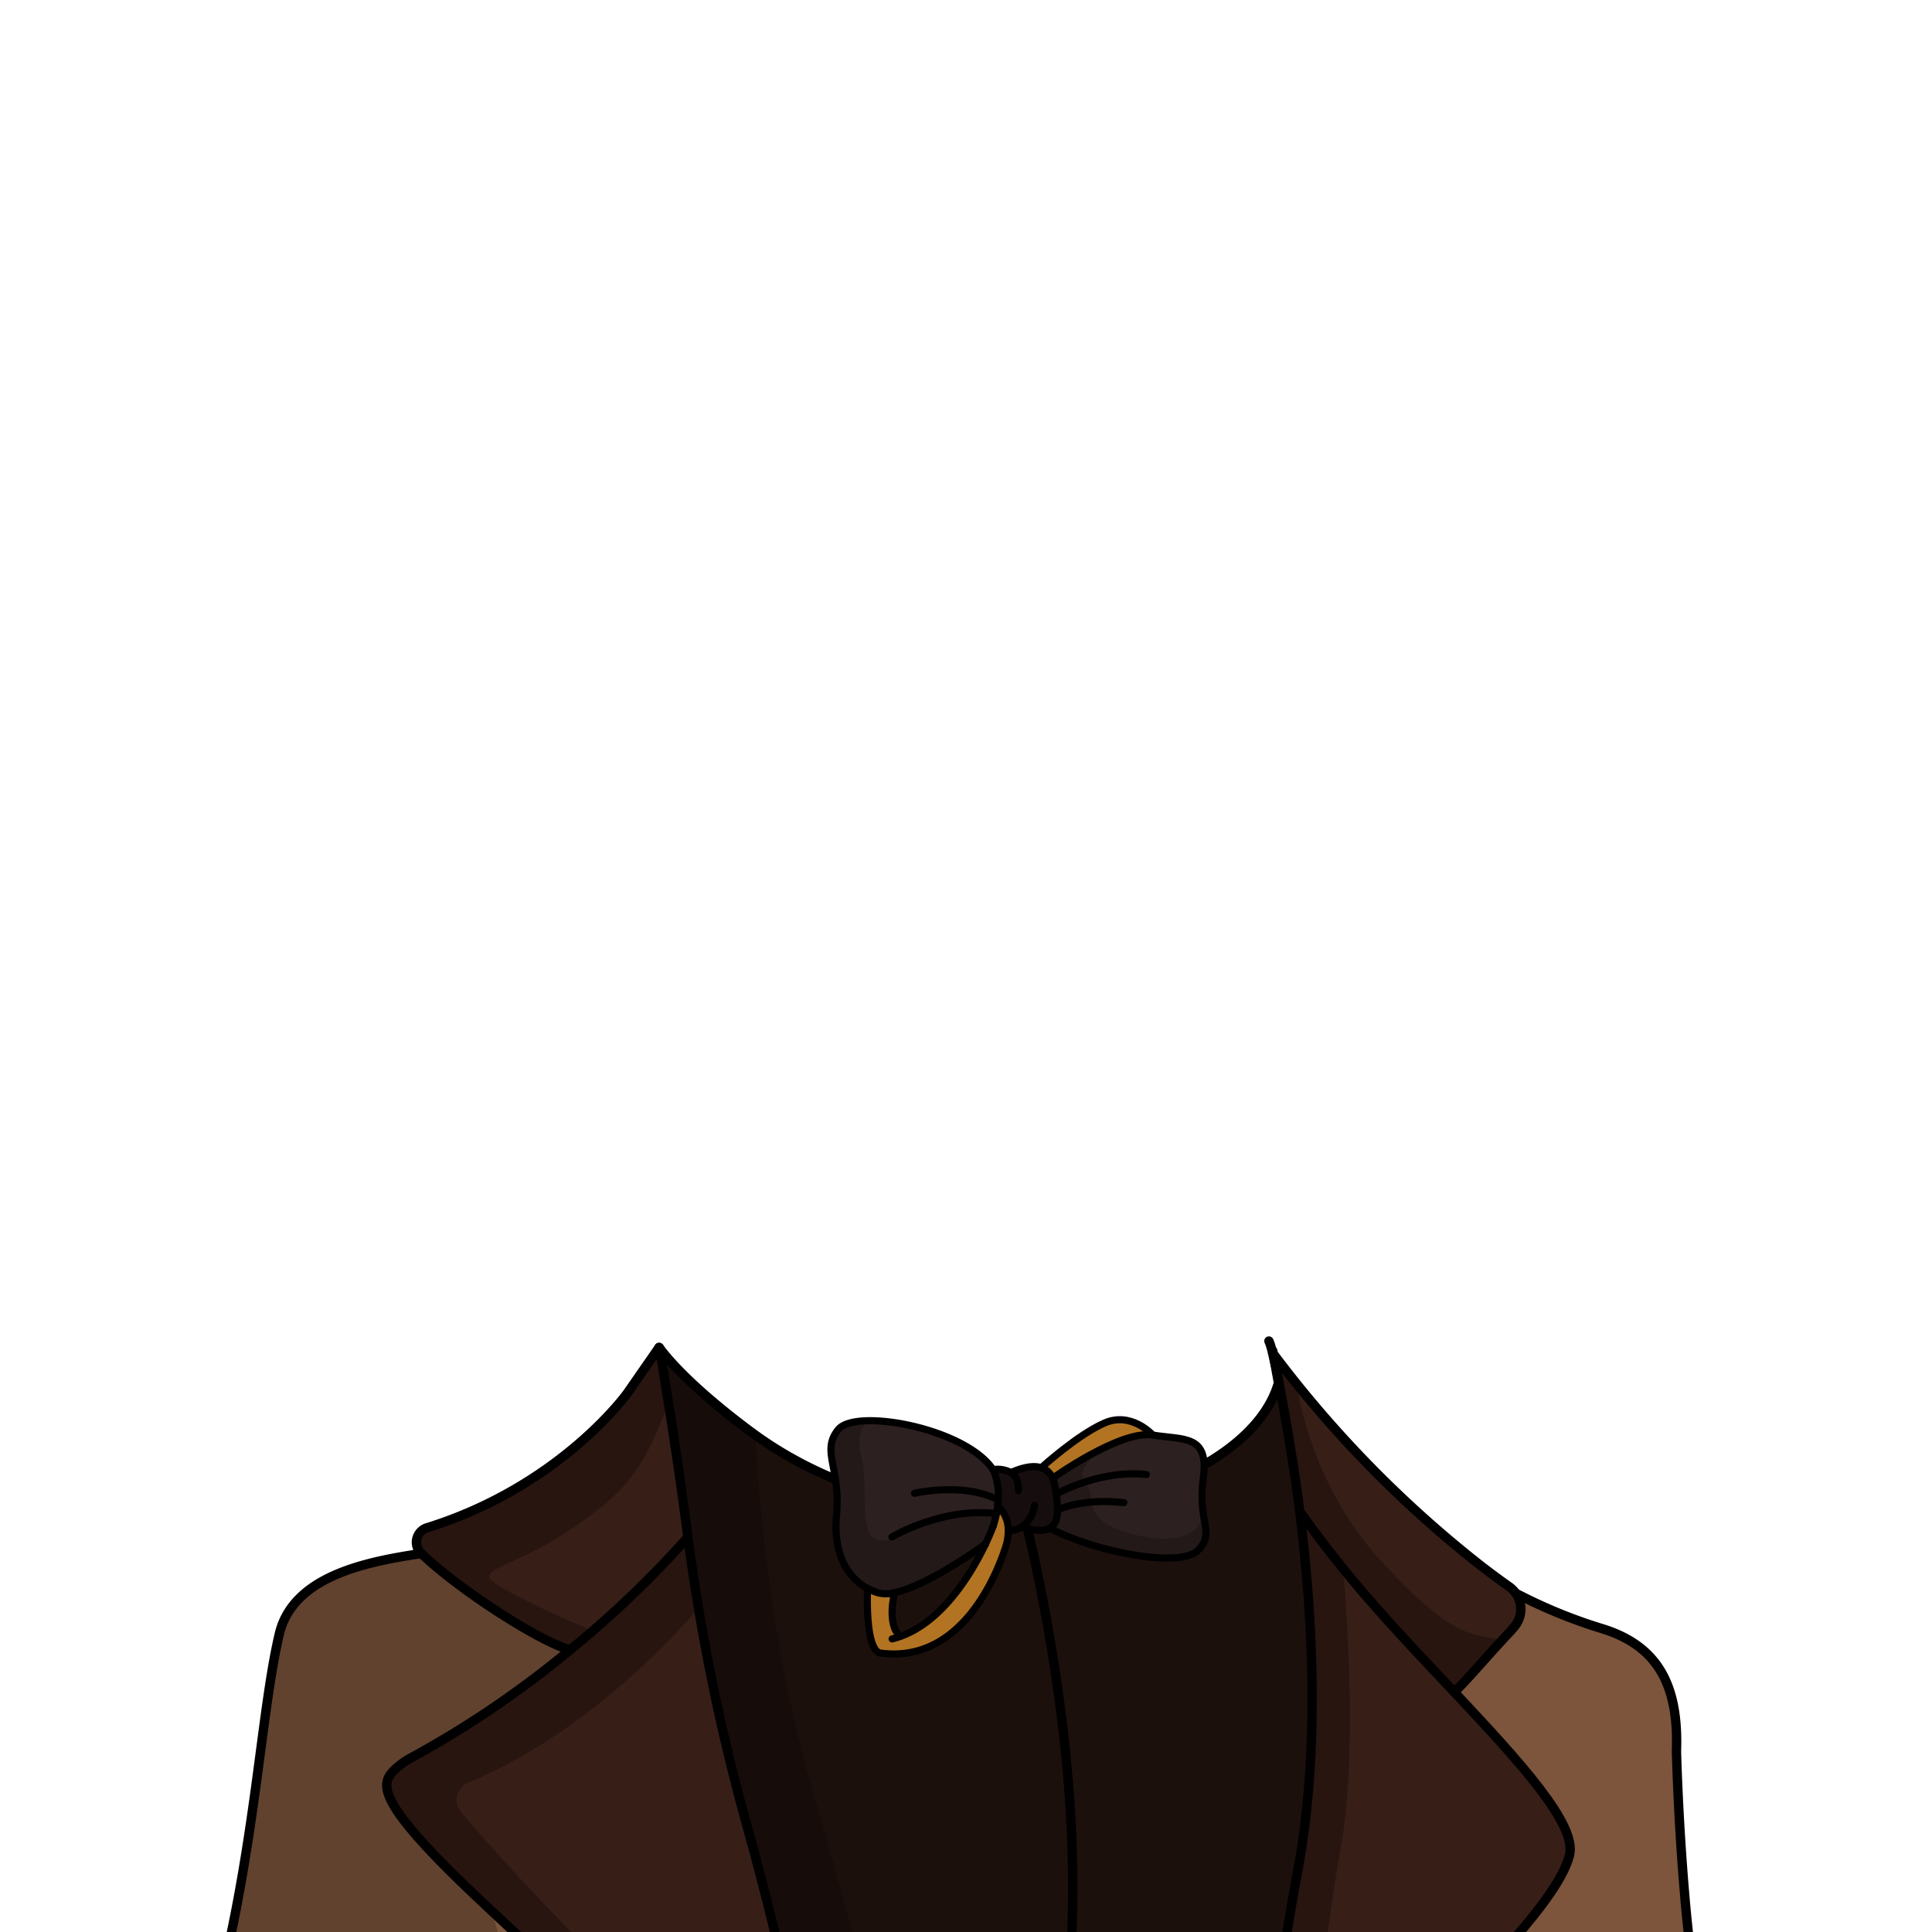 <svg xmlns="http://www.w3.org/2000/svg" viewBox="0 0 432 432">
  <defs>
    <style>.GUNDAN_CAT_OUTFIT_CAT_OUTFIT_38_cls-1{isolation:isolate;}.GUNDAN_CAT_OUTFIT_CAT_OUTFIT_38_cls-2{fill:#7c553c;}.GUNDAN_CAT_OUTFIT_CAT_OUTFIT_38_cls-3{fill:#371f18;}.GUNDAN_CAT_OUTFIT_CAT_OUTFIT_38_cls-4{fill:#281510;}.GUNDAN_CAT_OUTFIT_CAT_OUTFIT_38_cls-5{fill:#1c100d;}.GUNDAN_CAT_OUTFIT_CAT_OUTFIT_38_cls-6{opacity:0.22;mix-blend-mode:multiply;}.GUNDAN_CAT_OUTFIT_CAT_OUTFIT_38_cls-11,.GUNDAN_CAT_OUTFIT_CAT_OUTFIT_38_cls-7{fill:none;stroke:#000;stroke-linecap:round;stroke-linejoin:round;}.GUNDAN_CAT_OUTFIT_CAT_OUTFIT_38_cls-7{stroke-width:2.09px;}.GUNDAN_CAT_OUTFIT_CAT_OUTFIT_38_cls-8{fill:#2d2020;}.GUNDAN_CAT_OUTFIT_CAT_OUTFIT_38_cls-9{fill:#b27422;}.GUNDAN_CAT_OUTFIT_CAT_OUTFIT_38_cls-10{fill:#160e0e;}.GUNDAN_CAT_OUTFIT_CAT_OUTFIT_38_cls-11{stroke-width:1.59px;}</style>
  </defs>
  <g class="GUNDAN_CAT_OUTFIT_CAT_OUTFIT_38_cls-1">
    <g id="Outfit">
      <path class="GUNDAN_CAT_OUTFIT_CAT_OUTFIT_38_cls-2" d="M387.78,509.4a.43.43,0,0,1,0,.11H280.94c4-29.89,64.87-75.05,70-94.61,1.81-6.91-11.07-20.9-25.84-36.58.79-.5,3.21-14.25,6-28.21a.08.08,0,0,0,0,0c1.56,1.21,3.16,2.4,4.78,3.58l1.64,1.17a6,6,0,0,1,1.44,1.44h0a112,112,0,0,0,19.2,7.89c12.69,3.87,17.24,12.85,16.72,27.41-.27,7.42.53,19.65,1.9,32.81a.38.38,0,0,1,0,.1c.8,7.73,1.8,15.79,2.89,23.38,0,0,0,.05,0,.08s0,0,0,.06c1.51,10.53,3.19,20.16,4.77,26.8C389.51,496,388,508.15,387.78,509.4Z" />
      <path class="GUNDAN_CAT_OUTFIT_CAT_OUTFIT_38_cls-3" d="M338.75,363.57c-.51.63-1.06,1.26-1.64,1.86-.39.41-.8.82-1.22,1.22-3.85,3.69-8.43,9.54-10.31,11.27a3.15,3.15,0,0,1-.49.39c-7.66-8.13-15.83-16.73-22.71-25-4.23-5.08-8.17-10.26-11.75-15.26-1.32-10.55-3.3-21.73-4.64-28.78-.49-2.63-.89-4.69-1.14-5.91l0-.14.09,0,.15,0,.06.09c.33.51,2,3.12,4.93,7.07,7.23,9.87,21.87,25.29,41,39.79,1.57,1.19,3.16,2.37,4.79,3.54l1.64,1.17a6.11,6.11,0,0,1,1.26,8.76Z" />
      <path class="GUNDAN_CAT_OUTFIT_CAT_OUTFIT_38_cls-4" d="M335.89,366.65c-4.25,4.07-9.39,10.77-10.8,11.66-7.66-8.13-15.83-16.73-22.71-25-4.23-5.08-8.17-10.26-11.75-15.26-1.32-10.55-3.3-21.73-4.64-28.78-.49-2.63-.89-4.69-1.14-5.91l.06-.16.15,0s1.75,2.74,5,7.16c1,5.68,4.87,23.25,18.22,38.07C324.45,366.34,329.05,365.41,335.89,366.65Z" />
      <path class="GUNDAN_CAT_OUTFIT_CAT_OUTFIT_38_cls-3" d="M350.93,414.89c-3.49,13.32-32.84,38.51-52.47,62.67-9.2,11.32-16.26,22.41-17.52,31.94a548.36,548.36,0,0,1,9.22-91.14c5.18-27.49,3.21-58.44.47-80.33,3,4.18,6.23,8.49,9.69,12.74.67.84,1.36,1.68,2.06,2.52,6.88,8.29,15.05,16.89,22.71,25C339.86,394,352.74,408,350.93,414.89Z" />
      <path class="GUNDAN_CAT_OUTFIT_CAT_OUTFIT_38_cls-4" d="M299.88,412.71c-4,22.81-7.89,53.88-1.42,64.85-9.2,11.32-16.26,22.41-17.52,31.94a548.36,548.36,0,0,1,9.22-91.14c5.18-27.49,3.21-58.44.47-80.33,3,4.18,6.23,8.49,9.69,12.74v0S304,389.39,299.88,412.71Z" />
      <path class="GUNDAN_CAT_OUTFIT_CAT_OUTFIT_38_cls-5" d="M290.16,418.36a548.36,548.36,0,0,0-9.22,91.14v0H186.6s-2-37.82-19.47-100.84a469.27,469.27,0,0,1-13.32-64.95c-3.2-24.71-6.32-41.5-6.3-42.26,5,6.62,14.23,14.12,20.39,18.68l1.09.79a83.2,83.2,0,0,0,7.38,4.75c1,.55,1.94,1.09,2.92,1.6,24.05,12.57,52.27,13.17,73.74,6.95,17-4.91,29.74-14.09,32.84-25l.12,0c1.34,7.05,3.32,18.23,4.64,28.78C293.37,359.92,295.34,390.87,290.16,418.36Z" />
      <path class="GUNDAN_CAT_OUTFIT_CAT_OUTFIT_38_cls-6" d="M229.14,509.52H186.6s-2-37.82-19.47-100.84a469.27,469.27,0,0,1-13.32-64.95c-3.2-24.71-6.32-41.5-6.3-42.26,5,6.62,14.23,14.12,20.39,18.68l1.09.79c.62,13.59,3.16,47.85,13.67,82.72C195.43,446,199.73,484,229.14,509.52Z" />
      <path class="GUNDAN_CAT_OUTFIT_CAT_OUTFIT_38_cls-3" d="M153.81,343.73a220.37,220.37,0,0,1-21.32,20.94c-1.6,1.39-3.28,2.82-5,4.27-6.81-1.77-25.24-13.74-33.35-21.63a3.4,3.4,0,0,1,1.38-5.66c30-9.32,44.8-30.14,44.8-30.14l7.07-10.18,0,0,.13.17h0a82,82,0,0,1,1.59,12.8C149.45,321,152.39,332.78,153.81,343.73Z" />
      <path class="GUNDAN_CAT_OUTFIT_CAT_OUTFIT_38_cls-4" d="M149.14,314.93c-2.25,4.57-4.7,13.85-13.92,21.42-15.62,12.84-26.88,13.92-25.77,16.45s23,11.87,23,11.87c-1.6,1.39-3.28,2.82-5,4.27-6.81-1.77-25.24-13.74-33.35-21.63a3.4,3.4,0,0,1,1.38-5.66c30-9.32,44.8-30.14,44.8-30.14l7.07-10.18,0,0,.13.17h0A97.42,97.42,0,0,1,149.14,314.93Z" />
      <path class="GUNDAN_CAT_OUTFIT_CAT_OUTFIT_38_cls-3" d="M186.6,509.52C170.39,480,119.41,437.18,100.25,418c-16-16-15-19.43-12.07-22.24A17.21,17.21,0,0,1,92.12,393a221.74,221.74,0,0,0,35.33-24,230,230,0,0,0,26.36-25.21c.63,4.83,1.39,10,2.32,15.59l0,.12a480.36,480.36,0,0,0,11,49.24c10.12,36.43,15.05,64.44,17.4,81.59h0C186.25,502.79,186.6,509.52,186.6,509.52Z" />
      <path class="GUNDAN_CAT_OUTFIT_CAT_OUTFIT_38_cls-4" d="M186.6,509.52C170.39,480,119.41,437.18,100.25,418c-16-16-15-19.43-12.07-22.24A17.21,17.21,0,0,1,92.12,393a221.74,221.74,0,0,0,35.33-24,230,230,0,0,0,26.36-25.21c.63,4.83,1.39,10,2.32,15.59l0,.12v.1s-21.8,26.74-51.41,39a4.21,4.21,0,0,0-1.61,6.64c21,24.47,44.19,46.62,57.1,56.05,9.48,6.92,19.19,21,24.29,29h0C186.25,502.79,186.6,509.52,186.6,509.52Z" />
      <path class="GUNDAN_CAT_OUTFIT_CAT_OUTFIT_38_cls-2" d="M186.6,509.51h-145s1-32.34,6.76-63.41c0-.09,0-.18.07-.27,8.58-33.47,9.77-63,13.87-80.4,3-12.95,19.21-16.17,31.09-18h.11l.57-.09c8.11,7.89,26.54,19.86,33.35,21.63a221.74,221.74,0,0,1-35.33,24,17.21,17.21,0,0,0-3.94,2.83c-2.88,2.81-3.89,6.27,12.07,22.24,2,2,4.25,4.17,6.81,6.58.42.41.86.81,1.3,1.22l1.34,1.26,1.39,1.3c.94.88,1.9,1.78,2.89,2.69s1.79,1.66,2.71,2.53c.62.56,1.24,1.14,1.87,1.72L121,437.6l.75.7h0l2.17,2q3.81,3.53,7.78,7.28l1.59,1.49,3.19,3q1.6,1.51,3.21,3.07l1.61,1.55,1.61,1.56q2.42,2.34,4.82,4.73l1.6,1.59c10.79,10.76,21.12,21.88,28.87,32.17.66.87,1.3,1.74,1.91,2.6.36.5.72,1,1.06,1.49,1,1.48,2,2.95,2.92,4.39l.73,1.18.61,1c.19.31.37.62.55.93Z" />
      <path class="GUNDAN_CAT_OUTFIT_CAT_OUTFIT_38_cls-6" d="M124.69,482c-2.57,10.36-2,25.12-1.88,27.5H41.63a1.09,1.09,0,0,0,0-.12c0-.15,0-.44,0-.87,0-.13,0-.27,0-.42v0c0-.25,0-.54,0-.85,0-.11,0-.23,0-.36a235.76,235.76,0,0,1,6.86-60.75c0-.09,0-.18.07-.27,8.58-33.47,9.77-63,13.87-80.4,3-12.95,19.21-16.17,31.09-18h-.13l.13,0h.11l.57-.09c8.11,7.89,26.54,19.86,33.35,21.63a221.74,221.74,0,0,1-35.33,24,17.21,17.21,0,0,0-3.94,2.83c-2.88,2.81-3.89,6.27,12.07,22.24l1.53,1.52.81.79c2.11,2.05,4.5,4.31,7.11,6.75h0c2.43,7,4.47,16.51,5.94,24.51a.34.34,0,0,0,0,.1c1.58,8.66,2.49,15.53,2.49,15.53a132.11,132.11,0,0,0,3.42-28.73C133,459.64,127.5,470.71,124.69,482Z" />
      <path class="GUNDAN_CAT_OUTFIT_CAT_OUTFIT_38_cls-7" d="M325.09,378.31a3.15,3.15,0,0,0,.49-.39c2.07-1.8,7.48-8.23,11.53-12.49.58-.6,1.13-1.23,1.64-1.86a6.11,6.11,0,0,0-1.26-8.76l-1.64-1.17c-1.62-1.18-3.22-2.37-4.78-3.58a253.78,253.78,0,0,1-45.95-46.82l-.06-.09" />
      <path class="GUNDAN_CAT_OUTFIT_CAT_OUTFIT_38_cls-7" d="M290.63,338c3.58,5,7.52,10.18,11.75,15.26,6.88,8.29,15.05,16.89,22.71,25C339.86,394,352.74,408,350.93,414.89c-5.12,19.56-66,64.72-70,94.61" />
      <path class="GUNDAN_CAT_OUTFIT_CAT_OUTFIT_38_cls-7" d="M280.94,509.51h0a548.36,548.36,0,0,1,9.22-91.14c5.18-27.49,3.21-58.44.47-80.33-1.32-10.55-3.3-21.73-4.64-28.78-.51-2.73-.92-4.84-1.17-6.05l-.23-1.16" />
      <path class="GUNDAN_CAT_OUTFIT_CAT_OUTFIT_38_cls-7" d="M229.56,341.08s9.15,35.67,10.19,73S234,481.91,235.5,509.5" />
      <path class="GUNDAN_CAT_OUTFIT_CAT_OUTFIT_38_cls-7" d="M147.37,301.29l.13.17h0c5,6.62,14.23,14.12,20.39,18.68a84.26,84.26,0,0,0,8.47,5.54c1,.55,1.94,1.09,2.92,1.6,24.05,12.57,52.27,13.17,73.74,6.95,17-4.91,29.74-14.09,32.84-25,0,0-1.23-7.55-2.13-9.37" />
      <path class="GUNDAN_CAT_OUTFIT_CAT_OUTFIT_38_cls-7" d="M147.37,301.29l0,0-7.07,10.18s-14.83,20.82-44.8,30.14a3.4,3.4,0,0,0-1.38,5.66c8.11,7.89,26.54,19.86,33.35,21.63" />
      <path class="GUNDAN_CAT_OUTFIT_CAT_OUTFIT_38_cls-7" d="M153.81,343.73a230,230,0,0,1-26.36,25.21,221.74,221.74,0,0,1-35.33,24,17.21,17.21,0,0,0-3.94,2.83c-2.88,2.81-3.89,6.27,12.07,22.24,19.16,19.15,70.14,61.92,86.35,91.48,0,0-2-37.81-19.47-100.83a469.27,469.27,0,0,1-13.32-64.95c-3.2-24.71-6.32-41.5-6.3-42.26v0" />
      <path class="GUNDAN_CAT_OUTFIT_CAT_OUTFIT_38_cls-7" d="M338.94,356.25a112,112,0,0,0,19.2,7.89c12.69,3.87,17.24,12.85,16.72,27.41,0,0,.38,15.51,1.9,32.81a.38.38,0,0,1,0,.1c.7,7.86,1.64,16.08,2.89,23.38,0,0,0,.05,0,.08s0,0,0,.06c4,23.29,11.3,48.24,8.12,61.31a203188656372.9,203188656372.9,0,0,0,0,.22H41.63a1.09,1.09,0,0,0,0-.12c0-.15,0-.44,0-.87,0-.13,0-.27,0-.42v0c0-.25,0-.54,0-.85,0-.11,0-.23,0-.36a235.76,235.76,0,0,1,6.86-60.75c0-.09,0-.18.07-.27,8.58-33.47,9.77-63,13.87-80.4,3-12.95,19.21-16.17,31.09-18l.11,0,.57-.09" />
      <path class="GUNDAN_CAT_OUTFIT_CAT_OUTFIT_38_cls-8" d="M267.81,346.7c-4.05,4-23,.32-33.05-5,1.32-.73,1.73-2.27,1.75-4.07a32.18,32.18,0,0,0-.57-5.2,7.2,7.2,0,0,0-.55-1.91,89.39,89.39,0,0,1,10.22-6.2c4.25-2.16,8.93-3.95,12.13-3.45,7.3,1.15,12.63-.09,11.31,9.74a27.51,27.51,0,0,0-.06,7.25C269.51,342,270.6,344,267.81,346.7Z" />
      <path class="GUNDAN_CAT_OUTFIT_CAT_OUTFIT_38_cls-9" d="M257.74,320.88c-7.3-1.14-22.35,9.64-22.35,9.64a4.07,4.07,0,0,0-2.54-2.35c.24-.22,8.14-7.38,14.15-10S257.74,320.88,257.74,320.88Z" />
      <path class="GUNDAN_CAT_OUTFIT_CAT_OUTFIT_38_cls-10" d="M232.85,328.17a4.07,4.07,0,0,1,2.54,2.35,7.39,7.39,0,0,1,.55,1.92,32.18,32.18,0,0,1,.57,5.2c0,1.8-.43,3.34-1.75,4.07s-3.12.68-6.17-.35a5.19,5.19,0,0,1-3.12.88,7.25,7.25,0,0,0-2.39-5.55,14.75,14.75,0,0,0-1-8.07,6.11,6.11,0,0,1,4,.67C228.66,328.11,231.06,327.61,232.85,328.17Z" />
      <path class="GUNDAN_CAT_OUTFIT_CAT_OUTFIT_38_cls-9" d="M201.31,365.89c9.72-3.44,16.17-14.59,19-20.63h0c1.13-2.39,1.71-4,1.71-4a25.74,25.74,0,0,0,.74-2.82c.12-.61.21-1.2.27-1.76a7.25,7.25,0,0,1,2.39,5.55,11.13,11.13,0,0,1-.6,3.74c-2.06,6.36-10.07,26.26-28.23,23.61-3.15-1.41-2.66-13.26-2.61-14.37a12.13,12.13,0,0,0,2.52,1,7.53,7.53,0,0,0,3.42-.08l0,.1S198.16,363.33,201.31,365.89Z" />
      <path class="GUNDAN_CAT_OUTFIT_CAT_OUTFIT_38_cls-8" d="M223.08,336.68c-.06.56-.15,1.15-.27,1.76l0,.14a25.74,25.74,0,0,1-.71,2.69s-.58,1.58-1.71,4h0c-.42.31-12.81,9.29-20.38,10.88a9.74,9.74,0,0,1-2.06.24,5.29,5.29,0,0,1-1.36-.16,12.13,12.13,0,0,1-2.52-1c-4.18-2.23-7.8-7.31-7-16.34,1-10.82-3.55-14.37.41-19.24,1-1.27,3.49-1.9,6.65-1.95,8.92-.16,23.5,4.15,27.95,10.93A14.75,14.75,0,0,1,223.08,336.68Z" />
      <path class="GUNDAN_CAT_OUTFIT_CAT_OUTFIT_38_cls-6" d="M222.78,338.58a25.74,25.74,0,0,1-.71,2.69s-.58,1.58-1.71,4h0c-.42.31-12.81,9.29-20.38,10.88a9.74,9.74,0,0,1-2.06.24,5.29,5.29,0,0,1-1.36-.16,12.13,12.13,0,0,1-2.52-1c-4.18-2.23-7.8-7.31-7-16.34,1-10.82-3.55-14.37.41-19.24,1-1.27,3.49-1.9,6.65-1.95l.1.27s-3.25.94-1.49,8.26-1.75,20.63,6.39,17.89C207.1,341.42,208.52,336.71,222.78,338.58Z" />
      <path class="GUNDAN_CAT_OUTFIT_CAT_OUTFIT_38_cls-6" d="M267.81,346.7c-4.05,4-23,.32-33.05-5,1.32-.73,1.73-2.27,1.75-4.07a32.18,32.18,0,0,0-.57-5.2,7.2,7.2,0,0,0-.55-1.91,89.39,89.39,0,0,1,10.22-6.2l.29.41s-5.83,3.47-3.13,7-1.05,7.65,8.75,10.8,17,1.14,17.12-3.48c0-.65.15-1,.35-1.18C269.51,342,270.6,344,267.81,346.7Z" />
      <path class="GUNDAN_CAT_OUTFIT_CAT_OUTFIT_38_cls-11" d="M231.32,336.57a7,7,0,0,1-2.73,4.79,5.19,5.19,0,0,1-3.12.88" />
      <path class="GUNDAN_CAT_OUTFIT_CAT_OUTFIT_38_cls-11" d="M222.07,341.27a25.74,25.74,0,0,0,.74-2.82c.12-.61.21-1.2.27-1.76a14.75,14.75,0,0,0-1-8.07,6.11,6.11,0,0,1,4,.67c1,.65,1.73,1.84,1.64,4" />
      <path class="GUNDAN_CAT_OUTFIT_CAT_OUTFIT_38_cls-11" d="M226,329.29c2.62-1.18,5-1.68,6.81-1.12a4.07,4.07,0,0,1,2.54,2.35,7.39,7.39,0,0,1,.55,1.92,32.18,32.18,0,0,1,.57,5.2c0,1.8-.43,3.34-1.75,4.07s-3.12.68-6.17-.35" />
      <path class="GUNDAN_CAT_OUTFIT_CAT_OUTFIT_38_cls-11" d="M232.84,328.18h0c.24-.22,8.14-7.38,14.15-10s10.74,2.67,10.74,2.67" />
      <path class="GUNDAN_CAT_OUTFIT_CAT_OUTFIT_38_cls-11" d="M235.39,330.52s15.05-10.78,22.35-9.64,12.63-.09,11.31,9.74,2.81,12.11-1.24,16.09-23,.31-33.05-5" />
      <path class="GUNDAN_CAT_OUTFIT_CAT_OUTFIT_38_cls-11" d="M236.45,333.89c-.24.27,9.23-5.33,19.88-4.18" />
      <path class="GUNDAN_CAT_OUTFIT_CAT_OUTFIT_38_cls-11" d="M236.51,337.64s5.13-2.71,14.79-1.65" />
      <path class="GUNDAN_CAT_OUTFIT_CAT_OUTFIT_38_cls-11" d="M220.35,345.26c-2.87,6-9.32,17.19-19,20.63a15,15,0,0,1-1.87.57" />
      <path class="GUNDAN_CAT_OUTFIT_CAT_OUTFIT_38_cls-11" d="M222.07,341.27s-.58,1.59-1.71,4" />
      <path class="GUNDAN_CAT_OUTFIT_CAT_OUTFIT_38_cls-11" d="M220.36,345.25h0c-.42.31-12.81,9.29-20.38,10.88a7.53,7.53,0,0,1-3.42.08,12.13,12.13,0,0,1-2.52-1c-4.18-2.23-7.8-7.31-7-16.34,1-10.82-3.55-14.37.41-19.24s28.57-.21,34.6,9" />
      <path class="GUNDAN_CAT_OUTFIT_CAT_OUTFIT_38_cls-11" d="M204.48,333.9s10.9-2.57,18.7,1.49" />
      <path class="GUNDAN_CAT_OUTFIT_CAT_OUTFIT_38_cls-11" d="M199.44,343.67s11.14-6.72,23.37-5.22" />
      <path class="GUNDAN_CAT_OUTFIT_CAT_OUTFIT_38_cls-11" d="M194,355.14a.45.45,0,0,1,0,.08c-.05,1.11-.54,13,2.61,14.37,18.16,2.65,26.17-17.25,28.23-23.61a11.13,11.13,0,0,0,.6-3.74,7.25,7.25,0,0,0-2.39-5.55" />
      <path class="GUNDAN_CAT_OUTFIT_CAT_OUTFIT_38_cls-11" d="M200,356.24s-1.83,7.09,1.32,9.65h0" />
    </g>
  </g>
</svg>